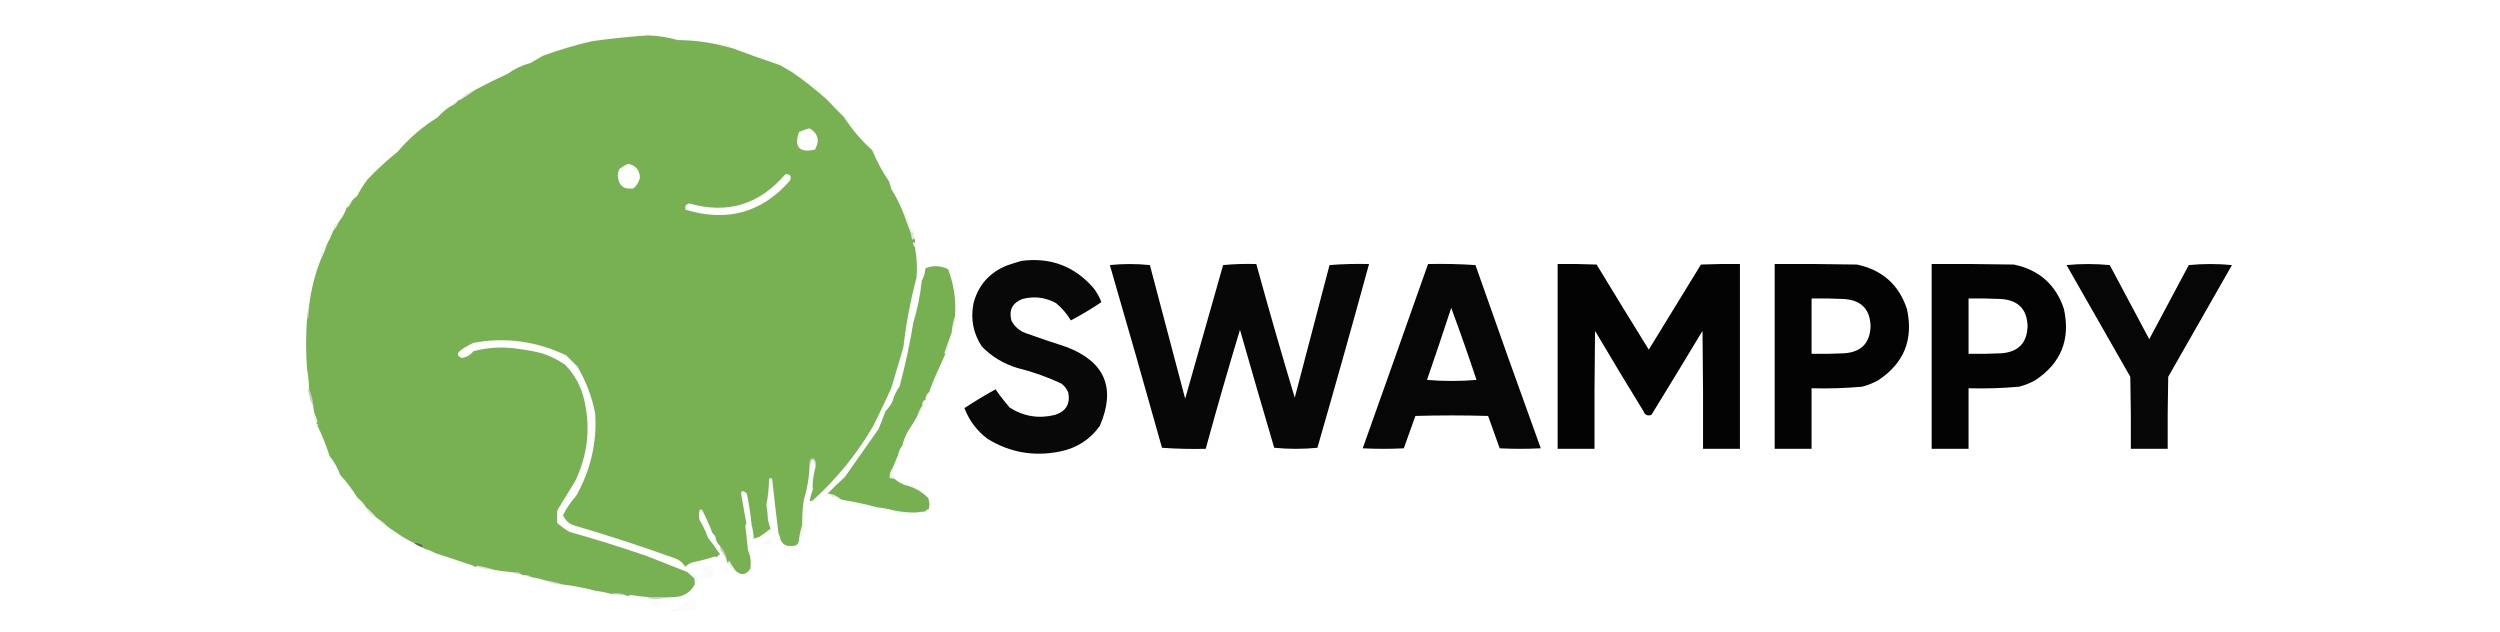 <?xml version="1.0" encoding="UTF-8" standalone="no"?>
<svg
   width="261"
   height="66"
   viewBox="0 0 261 66"
   fill="none"
   version="1.1"
   id="svg18"
   sodipodi:docname="logo-symbol-wordmark.svg"
   xml:space="preserve"
   inkscape:version="1.2.2 (b0a8486541, 2022-12-01)"
   xmlns:inkscape="http://www.inkscape.org/namespaces/inkscape"
   xmlns:sodipodi="http://sodipodi.sourceforge.net/DTD/sodipodi-0.dtd"
   xmlns="http://www.w3.org/2000/svg"
   xmlns:svg="http://www.w3.org/2000/svg"><defs
     id="defs22" /><sodipodi:namedview
     id="namedview20"
     pagecolor="#ffffff"
     bordercolor="#000000"
     borderopacity="0.25"
     inkscape:showpageshadow="2"
     inkscape:pageopacity="0.0"
     inkscape:pagecheckerboard="0"
     inkscape:deskcolor="#d1d1d1"
     showgrid="false"
     inkscape:zoom="1.7664123"
     inkscape:cx="123.41399"
     inkscape:cy="50.384612"
     inkscape:window-width="949"
     inkscape:window-height="1041"
     inkscape:window-x="963"
     inkscape:window-y="31"
     inkscape:window-maximized="1"
     inkscape:current-layer="svg18" /><symbol
     id="logo-symbol-wordmark"><path
       d="M60.754 14.403C59.814 7.419 53.727 1.916 46.512 0.849C45.294 0.669 40.682 0.013 29.997 0.013H29.918C19.23 0.013 16.937 0.669 15.72 0.849C8.705 1.886 2.299 6.832 0.745 13.898C-0.003 17.378 -0.083 21.237 0.056 24.776C0.254 29.851 0.293 34.918 0.753 39.973C1.072 43.331 1.628 46.661 2.417 49.941C3.894 55.997 9.875 61.037 15.734 63.093C22.008 65.237 28.754 65.593 35.218 64.121C35.929 63.956 36.632 63.764 37.325 63.545C38.897 63.046 40.738 62.487 42.091 61.507C42.11 61.493 42.125 61.475 42.136 61.455C42.147 61.434 42.153 61.412 42.153 61.389V56.49C42.153 56.469 42.148 56.447 42.138 56.428C42.129 56.409 42.115 56.392 42.098 56.379C42.081 56.365 42.061 56.356 42.04 56.351C42.019 56.346 41.997 56.347 41.976 56.351C37.834 57.341 33.59 57.836 29.332 57.829C22.005 57.829 20.034 54.351 19.469 52.904C19.016 51.653 18.727 50.348 18.612 49.022C18.611 49 18.615 48.977 18.624 48.957C18.633 48.937 18.647 48.919 18.664 48.904C18.682 48.89 18.702 48.88 18.724 48.876C18.745 48.871 18.768 48.871 18.79 48.877C22.862 49.859 27.037 50.355 31.227 50.354C32.234 50.354 33.239 50.354 34.246 50.328C38.46 50.209 42.901 49.994 47.047 49.184C47.15 49.164 47.253 49.146 47.342 49.119C53.881 47.864 60.104 43.923 60.736 33.943C60.76 33.55 60.819 29.828 60.819 29.42C60.822 28.035 61.265 19.591 60.754 14.403Z"
       fill="url(#paint0_linear_89_11)"
       id="path2" /><path
       d="M12.344 18.303C12.344 16.267 13.978 14.619 15.997 14.619C18.016 14.619 19.65 16.267 19.65 18.303C19.65 20.34 18.016 21.987 15.997 21.987C13.978 21.987 12.344 20.34 12.344 18.303Z"
       fill="currentColor"
       id="path4" /><path
       d="M66.148 21.468V38.384H59.499V21.974C59.499 18.511 58.058 16.76 55.164 16.76C51.975 16.76 50.367 18.848 50.367 22.96V31.95H43.769V22.96C43.769 18.835 42.174 16.76 38.971 16.76C36.09 16.76 34.637 18.511 34.637 21.974V38.384H28V21.468C28 18.018 28.875 15.268 30.624 13.231C32.437 11.195 34.804 10.157 37.736 10.157C41.132 10.157 43.717 11.48 45.415 14.114L47.074 16.915L48.733 14.114C50.431 11.48 53.004 10.157 56.412 10.157C59.344 10.157 61.711 11.195 63.525 13.231C65.274 15.268 66.148 18.005 66.148 21.468ZM89.03 29.874C90.406 28.409 91.062 26.579 91.062 24.361C91.062 22.143 90.406 20.301 89.03 18.9C87.705 17.434 86.033 16.734 84.001 16.734C81.969 16.734 80.296 17.434 78.972 18.9C77.647 20.301 76.991 22.143 76.991 24.361C76.991 26.579 77.647 28.422 78.972 29.874C80.296 31.275 81.969 31.989 84.001 31.989C86.033 31.989 87.705 31.288 89.03 29.874ZM91.062 10.832H97.609V37.891H91.062V34.7C89.081 37.346 86.342 38.656 82.779 38.656C79.216 38.656 76.477 37.307 74.046 34.544C71.653 31.781 70.444 28.37 70.444 24.374C70.444 20.379 71.666 17.019 74.046 14.256C76.489 11.493 79.383 10.092 82.779 10.092C86.174 10.092 89.081 11.389 91.062 14.036V10.845V10.832ZM119.654 23.868C121.583 25.334 122.548 27.384 122.496 29.978C122.496 32.741 121.532 34.907 119.551 36.412C117.57 37.878 115.178 38.63 112.284 38.63C107.049 38.63 103.499 36.464 101.621 32.196L107.306 28.785C108.065 31.107 109.737 32.3 112.284 32.3C114.625 32.3 115.782 31.548 115.782 29.978C115.782 28.837 114.265 27.812 111.165 27.008C109.995 26.683 109.03 26.359 108.271 26.087C107.204 25.659 106.29 25.166 105.532 24.569C103.654 23.103 102.689 21.157 102.689 18.667C102.689 16.02 103.602 13.906 105.429 12.388C107.306 10.819 109.596 10.066 112.335 10.066C116.709 10.066 119.898 11.96 121.982 15.8L116.4 19.043C115.59 17.201 114.213 16.28 112.335 16.28C110.355 16.28 109.39 17.032 109.39 18.498C109.39 19.64 110.908 20.664 114.008 21.468C116.4 22.013 118.278 22.818 119.641 23.855L119.654 23.868ZM140.477 17.538H134.741V28.798C134.741 30.147 135.255 30.964 136.22 31.34C136.927 31.613 138.355 31.665 140.49 31.561V37.891C136.079 38.436 132.876 37.995 130.998 36.542C129.12 35.141 128.207 32.534 128.207 28.811V17.538H123.795V10.832H128.207V5.37L134.754 3.256V10.832H140.49V17.538H140.477ZM161.352 29.719C162.677 28.318 163.333 26.528 163.333 24.361C163.333 22.195 162.677 20.418 161.352 19.004C160.027 17.603 158.407 16.889 156.426 16.889C154.445 16.889 152.825 17.59 151.5 19.004C150.227 20.47 149.571 22.247 149.571 24.361C149.571 26.476 150.227 28.253 151.5 29.719C152.825 31.12 154.445 31.833 156.426 31.833C158.407 31.833 160.027 31.133 161.352 29.719ZM146.883 34.531C144.297 31.768 143.024 28.422 143.024 24.361C143.024 20.301 144.297 17.006 146.883 14.243C149.468 11.48 152.67 10.079 156.426 10.079C160.182 10.079 163.384 11.48 165.97 14.243C168.555 17.006 169.88 20.418 169.88 24.361C169.88 28.305 168.555 31.768 165.97 34.531C163.384 37.294 160.233 38.643 156.426 38.643C152.619 38.643 149.468 37.294 146.883 34.531ZM191.771 29.874C193.095 28.409 193.751 26.579 193.751 24.361C193.751 22.143 193.095 20.301 191.771 18.9C190.446 17.434 188.774 16.734 186.742 16.734C184.709 16.734 183.037 17.434 181.661 18.9C180.336 20.301 179.68 22.143 179.68 24.361C179.68 26.579 180.336 28.422 181.661 29.874C183.037 31.275 184.761 31.989 186.742 31.989C188.722 31.989 190.446 31.288 191.771 29.874ZM193.751 0H200.298V37.891H193.751V34.7C191.822 37.346 189.082 38.656 185.52 38.656C181.957 38.656 179.179 37.307 176.735 34.544C174.343 31.781 173.134 28.37 173.134 24.374C173.134 20.379 174.356 17.019 176.735 14.256C179.166 11.493 182.111 10.092 185.52 10.092C188.928 10.092 191.822 11.389 193.751 14.036V0.013V0ZM223.308 29.706C224.633 28.305 225.289 26.515 225.289 24.348C225.289 22.182 224.633 20.405 223.308 18.991C221.983 17.59 220.363 16.877 218.382 16.877C216.401 16.877 214.78 17.577 213.456 18.991C212.182 20.457 211.526 22.234 211.526 24.348C211.526 26.463 212.182 28.24 213.456 29.706C214.78 31.107 216.401 31.82 218.382 31.82C220.363 31.82 221.983 31.12 223.308 29.706ZM208.838 34.518C206.253 31.755 204.98 28.409 204.98 24.348C204.98 20.288 206.253 16.993 208.838 14.23C211.424 11.467 214.626 10.066 218.382 10.066C222.137 10.066 225.34 11.467 227.925 14.23C230.511 16.993 231.835 20.405 231.835 24.348C231.835 28.292 230.511 31.755 227.925 34.518C225.34 37.281 222.189 38.63 218.382 38.63C214.575 38.63 211.424 37.281 208.838 34.518ZM260.17 21.261V37.878H253.623V22.13C253.623 20.34 253.173 18.991 252.247 17.966C251.385 17.045 250.164 16.565 248.594 16.565C244.89 16.565 243.012 18.783 243.012 23.272V37.878H236.466V10.832H243.012V13.867C244.581 11.325 247.077 10.079 250.575 10.079C253.366 10.079 255.656 11.052 257.431 13.05C259.257 15.047 260.17 17.759 260.17 21.274"
       fill="currentColor"
       id="path6" /><defs
       id="defs13"><linearGradient
         id="paint0_linear_89_11"
         x1="30.5"
         y1="0.013"
         x2="30.5"
         y2="65.013"
         gradientUnits="userSpaceOnUse"><stop
           stop-color="#6364FF"
           id="stop8" /><stop
           offset="1"
           stop-color="#563ACC"
           id="stop10" /></linearGradient></defs></symbol><g
     style="clip-rule:evenodd;fill-rule:evenodd;image-rendering:optimizeQuality;shape-rendering:geometricPrecision;text-rendering:geometricPrecision"
     id="g3832"
     transform="matrix(0.11,0,0,0.109,23.743,-16.744)"><g
       id="g3180"><path
         style="opacity:1"
         fill="#78b152"
         d="m 470.5,197.5 c 2.615,0.791 5.282,1.457 8,2 15.173,5.781 30.506,11.281 46,16.5 3.694,2.178 7.361,4.345 11,6.5 11.928,8.263 23.261,17.263 34,27 4.936,5.438 10.103,10.771 15.5,16 7.605,11.899 16.605,22.566 27,32 4.315,10.635 9.649,20.635 16,30 0.822,2.288 1.489,4.622 2,7 4.533,7.352 8.367,15.019 11.5,23 2.156,6.473 4.489,12.807 7,19 0.338,2.354 0.838,4.687 1.5,7 0.717,-0.544 1.217,-1.211 1.5,-2 0.951,1.419 1.284,3.085 1,5 -0.863,-0.963 -1.53,-0.963 -2,0 0.494,1.526 1.161,2.859 2,4 1.862,9.578 2.362,19.244 1.5,29 -5.726,21.812 -9.893,44.145 -12.5,67 -3.833,13 -7.667,26 -11.5,39 -5.478,12.109 -11.145,24.109 -17,36 -15.434,26.775 -34.601,50.608 -57.5,71.5 -0.948,0.483 -1.948,0.649 -3,0.5 0.699,-3.596 1.699,-7.096 3,-10.5 -0.34,-6.408 0.327,-12.908 2,-19.5 0.658,-1.293 0.992,-2.793 1,-4.5 0.195,-2.352 -0.472,-4.352 -2,-6 -1.496,-0.507 -2.663,-0.007 -3.5,1.5 -0.494,1.634 -0.66,3.301 -0.5,5 -0.283,10.963 -2.116,21.963 -5.5,33 -1.098,7.964 -1.598,15.964 -1.5,24 -1.363,4.132 -2.363,8.465 -3,13 0.092,5.168 -2.408,7.502 -7.5,7 -4.809,0.534 -8.143,-1.466 -10,-6 -0.36,-2.108 -1.027,-4.108 -2,-6 -2.148,-17.331 -4.148,-34.664 -6,-52 -1,-1.333 -2,-1.333 -3,0 -0.031,8.307 -0.864,16.474 -2.5,24.5 0.805,4.749 1.305,9.582 1.5,14.5 0.606,2.93 1.44,5.763 2.5,8.5 -3.49,2.911 -7.156,5.578 -11,8 -1.654,0.608 -3.321,1.108 -5,1.5 -0.124,-4.549 -0.791,-8.882 -2,-13 -0.952,-10.097 -2.452,-20.097 -4.5,-30 -0.708,-0.881 -1.542,-1.547 -2.5,-2 -1.832,-1.218 -2.832,-0.551 -3,2 1.673,9.23 3.34,18.73 5,28.5 -0.559,0.725 -0.892,1.558 -1,2.5 0.983,7.644 1.816,15.31 2.5,23 2.259,5.061 3.092,10.395 2.5,16 -0.057,1.109 -0.39,2.109 -1,3 -3.831,4.989 -8.165,5.322 -13,1 -2.311,-3.163 -4.478,-6.497 -6.5,-10 -0.464,0.594 -0.631,1.261 -0.5,2 -0.333,0 -0.667,0 -1,0 -0.715,-6.091 -3.048,-11.424 -7,-16 -2.088,-1.836 -3.421,-4.169 -4,-7 -0.25,-2.174 -1.25,-3.841 -3,-5 -2.935,-7.701 -6.268,-15.201 -10,-22.5 -0.949,-0.617 -1.782,-0.451 -2.5,0.5 -0.667,3 -0.667,6 0,9 3.231,5.341 5.898,11.008 8,17 4.091,5.195 7.924,10.528 11.5,16 -1.26,0.882 -2.426,1.882 -3.5,3 -0.333,-0.333 -0.667,-0.667 -1,-1 -6.693,2.229 -13.526,4.062 -20.5,5.5 -3.184,0.754 -5.851,2.254 -8,4.5 -1.836,-3.137 -4.503,-5.637 -8,-7.5 -31.955,-11.652 -64.288,-22.318 -97,-32 -5.292,-1.628 -8.958,-4.962 -11,-10 3.384,-6.713 7.55,-12.88 12.5,-18.5 13.809,-24.737 19.809,-51.07 18,-79 -3.085,-16.035 -8.752,-31.035 -17,-45 -3.5,-3.5 -7,-7 -10.5,-10.5 -28.432,-13.691 -57.765,-17.691 -88,-12 -4.28,1.967 -8.28,4.3 -12,7 -4.03,3.123 -3.697,5.623 1,7.5 4.552,-0.783 8.219,-2.95 11,-6.5 14.49,-3.907 29.156,-4.574 44,-2 7.095,0.857 14.095,2.191 21,4 7.891,2.612 15.224,6.279 22,11 9.56,9.974 15.726,21.807 18.5,35.5 5.675,26.329 2.675,51.663 -9,76 -5.667,9.333 -11.333,18.667 -17,28 -0.145,3.839 -0.145,7.839 0,12 3.573,3.248 7.407,6.081 11.5,8.5 24.534,6.938 48.867,14.605 73,23 13.044,5.105 26.044,10.272 39,15.5 1.998,2.1 4.165,4.1 6.5,6 0.495,1.973 0.662,3.973 0.5,6 -4.241,7.875 -10.907,11.875 -20,12 -8,0 -16,0 -24,0 -5.529,-0.379 -11.029,-1.045 -16.5,-2 -1.07,0.028 -1.903,0.361 -2.5,1 -1.109,-0.057 -2.109,-0.39 -3,-1 -4.254,-1.909 -8.588,-2.242 -13,-1 -4.907,-1.319 -9.907,-2.319 -15,-3 -10.06,-2.745 -20.393,-4.745 -31,-6 -5.447,-1.777 -11.114,-3.11 -17,-4 -4.237,-1.381 -8.57,-2.381 -13,-3 -1.602,-1.574 -3.602,-2.241 -6,-2 -1.599,0.268 -2.932,-0.066 -4,-1 -0.418,-0.722 -1.084,-1.222 -2,-1.5 -2.646,-0.497 -5.313,-0.664 -8,-0.5 -5.047,-0.422 -10.047,-1.089 -15,-2 -5.113,-1.695 -10.447,-3.029 -16,-4 -0.916,0.043 -1.583,0.376 -2,1 -0.992,0.172 -1.658,-0.162 -2,-1 -11.334,-3.886 -23.334,-7.886 -36,-12 -2.814,-1.57 -5.814,-2.903 -9,-4 -0.992,0.172 -1.658,-0.162 -2,-1 -0.528,-1.221 -1.195,-2.387 -2,-3.5 -2.704,-1.356 -5.371,-1.856 -8,-1.5 -6.342,-3.168 -12.342,-6.835 -18,-11 -2.391,-1.482 -4.724,-3.149 -7,-5 -2.96,-3.145 -6.293,-5.812 -10,-8 -3.048,-3.715 -6.381,-7.048 -10,-10 -1.93,-3.6 -4.597,-6.6 -8,-9 -4.749,-7.802 -10.249,-15.135 -16.5,-22 -2.305,-6.613 -5.638,-12.613 -10,-18 -3.151,-9.957 -6.985,-19.624 -11.5,-29 1.257,-1.123 0.924,-1.789 -1,-2 0,-0.333 0,-0.667 0,-1 0.543,-0.06 0.876,-0.393 1,-1 -0.709,-2.884 -1.709,-5.551 -3,-8 -0.493,-2.306 -0.826,-4.639 -1,-7 -0.461,-5.664 -1.794,-10.997 -4,-16 -0.138,-6.863 -0.804,-13.53 -2,-20 -1.096,-15.661 -1.096,-31.328 0,-47 0.768,-0.763 1.268,-1.763 1.5,-3 0.498,-3.317 0.665,-6.65 0.5,-10 1.795,-15.179 5.461,-29.846 11,-44 2.374,-4.777 4.374,-9.777 6,-15 2.28,-4.224 4.279,-8.558 6,-13 2.164,-2.322 3.831,-4.989 5,-8 3.621,-4.587 6.287,-9.587 8,-15 0.31,1.238 0.81,1.238 1.5,0 1.421,-1.905 2.588,-3.905 3.5,-6 1.333,-1.433 2.833,-2.767 4.5,-4 2.833,-5.67 6.166,-11.003 10,-16 8.794,-9.455 18.294,-18.289 28.5,-26.5 10.991,-13.047 23.658,-24.047 38,-33 3.576,-4.082 7.576,-7.582 12,-10.5 2.87,-0.933 5.204,-2.6 7,-5 0.342,-0.838 1.008,-1.172 2,-1 5.18,-3.088 10.18,-6.422 15,-10 10.137,-5.442 20.47,-10.609 31,-15.5 6.294,-4.662 13.294,-7.995 21,-10 4,-2.333 8,-4.667 12,-7 15.363,-5.676 31.029,-10.343 47,-14 17.422,-2.451 34.922,-4.284 52.5,-5.5 9.687,0.335 19.187,1.835 28.5,4.5 14.587,0.124 28.92,1.958 43,5.5 z m 82,79 c 8.299,5.085 9.966,11.918 5,20.5 -14.891,3.108 -19.891,-2.559 -15,-17 3.35,-1.486 6.684,-2.653 10,-3.5 z m -172,34 c 7.147,1.648 10.814,6.148 11,13.5 -0.986,3.955 -2.986,7.289 -6,10 -9.291,1.45 -14.291,-2.55 -15,-12 -0.006,-2.3 0.494,-4.466 1.5,-6.5 2.682,-2.085 5.516,-3.752 8.5,-5 z m 149,10 c 4.568,-0.417 6.068,1.583 4.5,6 -26.624,30.748 -59.624,40.081 -99,28 -1.165,-3.314 0.002,-5.314 3.5,-6 36.065,10.386 66.398,1.053 91,-28 z"
         id="path3178" /></g><g
       id="g3184"><path
         style="opacity:0.075"
         fill="#6b3b1f"
         d="m 478.5,199.5 c -2.718,-0.543 -5.385,-1.209 -8,-2 0.761,-0.891 1.761,-1.558 3,-2 1.919,1.112 3.586,2.446 5,4 z"
         id="path3182" /></g><g
       id="g3188"><path
         style="opacity:0.039"
         fill="#4f3942"
         d="m 535.5,222.5 c 5.27,2.303 10.27,5.136 15,8.5 4.711,4.38 9.711,8.38 15,12 1.732,1.972 3.065,4.139 4,6.5 -10.739,-9.737 -22.072,-18.737 -34,-27 z"
         id="path3186" /></g><g
       id="g3192"><path
         style="opacity:0.125"
         fill="#503f48"
         d="m 235.5,239.5 c -4.82,3.578 -9.82,6.912 -15,10 3.786,-5.066 8.786,-8.4 15,-10 z"
         id="path3190" /></g><g
       id="g3196"><path
         style="opacity:0.102"
         fill="#3f2e4a"
         d="m 218.5,250.5 c -1.796,2.4 -4.13,4.067 -7,5 1.796,-2.4 4.13,-4.067 7,-5 z"
         id="path3194" /></g><g
       id="g3200"><path
         style="opacity:0.004"
         fill="#006552"
         d="m 140.5,289.5 c 1.333,0.667 1.333,0.667 0,0 z"
         id="path3198" /></g><g
       id="g3204"><path
         style="opacity:0.004"
         fill="#006500"
         d="m 124.5,305.5 c 1.333,0.667 1.333,0.667 0,0 z"
         id="path3202" /></g><g
       id="g3208"><path
         style="opacity:0.059"
         fill="#333048"
         d="m 118.5,345.5 c -0.912,2.095 -2.079,4.095 -3.5,6 -0.69,1.238 -1.19,1.238 -1.5,0 -0.132,-3.532 1.534,-5.532 5,-6 z"
         id="path3206" /></g><g
       id="g3212"><path
         style="opacity:0.09"
         fill="#3f3c36"
         d="m 105.5,366.5 c -1.169,3.011 -2.836,5.678 -5,8 -0.353,-3.959 1.313,-6.626 5,-8 z"
         id="path3210" /></g><g
       id="g3216"><path
         style="opacity:0.02"
         fill="#218902"
         d="m 646.5,365.5 c 3.197,3.233 4.864,7.233 5,12 -0.838,-0.342 -1.172,-1.008 -1,-2 -1.891,-3.114 -3.224,-6.448 -4,-10 z"
         id="path3214" /></g><g
       id="g3220"><path
         style="opacity:0.082"
         fill="#493336"
         d="m 641.5,357.5 c 2.493,2.158 4.16,4.824 5,8 0.776,3.552 2.109,6.886 4,10 -0.667,0.333 -1.333,0.667 -2,1 -2.511,-6.193 -4.844,-12.527 -7,-19 z"
         id="path3218" /></g><g
       id="g3224"><path
         style="opacity:0.122"
         fill="#281953"
         d="m 650.5,375.5 c -0.172,0.992 0.162,1.658 1,2 0,1.333 0,2.667 0,4 -0.283,0.789 -0.783,1.456 -1.5,2 -0.662,-2.313 -1.162,-4.646 -1.5,-7 0.667,-0.333 1.333,-0.667 2,-1 z"
         id="path3222" /></g><g
       id="g3228"><path
         style="opacity:0.055"
         fill="#331153"
         d="m 652.5,386.5 c 0,1.333 0,2.667 0,4 -0.839,-1.141 -1.506,-2.474 -2,-4 0.47,-0.963 1.137,-0.963 2,0 z"
         id="path3226" /></g><g
       id="g3232"><path
         style="opacity:0.024"
         fill="#206901"
         d="m 91.5,390.5 c 0.009,1.808 -0.491,3.475 -1.5,5 -0.69,-1.238 -1.19,-1.238 -1.5,0 -0.587,-2.185 0.413,-3.852 3,-5 z"
         id="path3230" /></g><g
       id="g3236"><path
         style="opacity:0.071"
         fill="#511f46"
         d="m 94.5,387.5 c -1.626,5.223 -3.626,10.223 -6,15 0,-2.333 0,-4.667 0,-7 0.31,-1.238 0.81,-1.238 1.5,0 1.009,-1.525 1.509,-3.192 1.5,-5 0.667,-1.333 1.667,-2.333 3,-3 z"
         id="path3234" /></g><g
       id="g3240"><path
         style="opacity:0.965"
         fill="#000000"
         d="m 753.5,403.5 c 27.624,-3.63 50.457,5.037 68.5,26 3.141,4.113 5.641,8.613 7.5,13.5 -9.306,6.324 -18.972,12.158 -29,17.5 -3.699,-6.209 -8.365,-11.709 -14,-16.5 -10.102,-5.616 -20.768,-6.949 -32,-4 -9.434,3.699 -12.934,10.532 -10.5,20.5 3.085,6.136 7.919,10.302 14.5,12.5 12.592,4.531 25.259,8.864 38,13 36.401,14.178 46.901,39.345 31.5,75.5 -9.197,13.028 -21.697,21.195 -37.5,24.5 -24.728,5.157 -47.728,1.157 -69,-12 -10.158,-7.667 -17.491,-17.501 -22,-29.5 9.564,-6.369 19.397,-12.369 29.5,-18 4.109,6.009 8.609,11.842 13.5,17.5 13.209,8.514 27.543,10.848 43,7 10.455,-3.465 14.622,-10.632 12.5,-21.5 -1.4,-3.402 -3.567,-6.236 -6.5,-8.5 -13.49,-6.386 -27.49,-11.386 -42,-15 -12.974,-3.993 -24.141,-10.826 -33.5,-20.5 -8.111,-12.473 -10.778,-26.14 -8,-41 4.379,-17.383 14.879,-29.55 31.5,-36.5 4.754,-1.642 9.421,-3.142 14,-4.5 z"
         id="path3238" /></g><g
       id="g3244"><path
         style="opacity:0.97"
         fill="#000000"
         d="m 837.5,407.5 c 12.506,-1.325 25.173,-1.325 38,0 11.165,42.661 22.332,85.328 33.5,128 12,-42.667 24,-85.333 36,-128 10.418,-0.987 20.918,-1.32 31.5,-1 11.657,42.805 23.82,85.472 36.5,128 11,-42.333 22,-84.667 33,-127 12.42,-0.989 24.92,-1.322 37.5,-1 -15.92,58.763 -32.25,117.43 -49,176 -13.67,1.333 -27.33,1.333 -41,0 -10.988,-37.616 -21.821,-75.283 -32.5,-113 -11.343,37.862 -22.176,75.862 -32.5,114 -13.912,0.323 -27.746,-0.01 -41.5,-1 -16.239,-58.533 -32.739,-116.866 -49.5,-175 z"
         id="path3242" /></g><g
       id="g3248"><path
         style="opacity:0.976"
         fill="#000000"
         d="m 1139.5,406.5 c 15.01,-0.333 30.01,10e-4 45,1 20.38,58.63 41.04,117.13 62,175.5 -13,0.667 -26,0.667 -39,0 -3.67,-10.333 -7.33,-20.667 -11,-31 -23,-0.667 -46,-0.667 -69,0 -3.67,10.333 -7.33,20.667 -11,31 -13,0.667 -26,0.667 -39,0 20.77,-58.803 41.43,-117.636 62,-176.5 z m 22,42 c 8.36,22.752 16.36,45.752 24,69 -15.67,1.333 -31.33,1.333 -47,0 7.88,-22.961 15.54,-45.961 23,-69 z"
         id="path3246" /></g><g
       id="g3252"><path
         style="opacity:0.988"
         fill="#000000"
         d="m 1262.5,406.5 c 12.34,-0.167 24.67,0 37,0.5 16.37,27.25 32.87,54.417 49.5,81.5 16.5,-27.167 33,-54.333 49.5,-81.5 12.33,-0.5 24.66,-0.667 37,-0.5 0,59 0,118 0,177 -11.67,0 -23.33,0 -35,0 0.17,-37.668 0,-75.335 -0.5,-113 -16.04,26.916 -32.21,53.75 -48.5,80.5 -3.67,1.271 -6.17,0.104 -7.5,-3.5 -15.59,-25.501 -30.92,-51.168 -46,-77 -0.5,37.665 -0.67,75.332 -0.5,113 -11.67,0 -23.33,0 -35,0 0,-59 0,-118 0,-177 z"
         id="path3250" /></g><g
       id="g3256"><path
         style="opacity:0.988"
         fill="#000000"
         d="m 1468.5,406.5 c 26,-0.167 52,0 78,0.5 23.99,5.073 39.82,19.24 47.5,42.5 6.41,29.308 -2.75,52.141 -27.5,68.5 -4.77,2.59 -9.77,4.59 -15,6 -15.95,1.422 -31.95,1.922 -48,1.5 0,19.333 0,38.667 0,58 -11.67,0 -23.33,0 -35,0 0,-59 0,-118 0,-177 z m 35,33 c 10.34,-0.166 20.67,0 31,0.5 16.19,1.185 24.52,9.851 25,26 -0.48,16.149 -8.81,24.815 -25,26 -10.33,0.5 -20.66,0.666 -31,0.5 0,-17.667 0,-35.333 0,-53 z"
         id="path3254" /></g><g
       id="g3260"><path
         style="opacity:0.988"
         fill="#000000"
         d="m 1617.5,406.5 c 26,-0.167 52,0 78,0.5 23.99,5.073 39.82,19.24 47.5,42.5 6.41,29.308 -2.75,52.141 -27.5,68.5 -4.77,2.59 -9.77,4.59 -15,6 -15.95,1.422 -31.95,1.922 -48,1.5 0,19.333 0,38.667 0,58 -11.67,0 -23.33,0 -35,0 0,-59 0,-118 0,-177 z m 35,33 c 10.34,-0.166 20.67,0 31,0.5 16.19,1.185 24.52,9.851 25,26 -0.48,16.149 -8.81,24.815 -25,26 -10.33,0.5 -20.66,0.666 -31,0.5 0,-17.667 0,-35.333 0,-53 z"
         id="path3258" /></g><g
       id="g3264"><path
         style="opacity:0.975"
         fill="#000000"
         d="m 1745.5,407.5 c 13.51,-1.326 27.17,-1.326 41,0 12.5,23.667 25,47.333 37.5,71 12.5,-23.667 25,-47.333 37.5,-71 13.67,-1.333 27.33,-1.333 41,0 -20.17,35.667 -40.33,71.333 -60.5,107 -0.5,22.998 -0.67,45.998 -0.5,69 -11.67,0 -23.33,0 -35,0 0.17,-23.002 0,-46.002 -0.5,-69 -20.19,-35.729 -40.36,-71.396 -60.5,-107 z"
         id="path3262" /></g><g
       id="g3268"><path
         style="opacity:0.02"
         fill="#0a0017"
         d="m 652.5,438.5 c 1.073,0.751 1.24,1.751 0.5,3 -0.483,-0.948 -0.649,-1.948 -0.5,-3 z"
         id="path3266" /></g><g
       id="g3272"><path
         style="opacity:0.008"
         fill="#114545"
         d="m 651.5,442.5 c 1.282,1.208 1.282,2.542 0,4 -0.406,-1.057 -0.406,-2.391 0,-4 z"
         id="path3270" /></g><g
       id="g3276"><path
         style="opacity:0.386"
         fill="#545955"
         d="m 77.5,446.5 c 0.165,3.35 -0.002,6.683 -0.5,10 -0.232,1.237 -0.732,2.237 -1.5,3 0.27,-4.528 0.937,-8.861 2,-13 z"
         id="path3274" /></g><g
       id="g3280"><path
         style="opacity:0.098"
         fill="#653731"
         d="m 690.5,456.5 c 0.59,5.14 -0.41,9.807 -3,14 0.51,-4.891 1.51,-9.558 3,-14 z"
         id="path3278" /></g><g
       id="g3284"><path
         style="opacity:0.106"
         fill="#483e49"
         d="m 686.5,474.5 c -0.485,6.438 -2.151,12.438 -5,18 -0.543,-0.06 -0.876,-0.393 -1,-1 1.865,-5.842 3.865,-11.509 6,-17 z"
         id="path3282" /></g><g
       id="g3288"><path
         style="opacity:0.059"
         fill="#3b2848"
         d="m 677.5,501.5 c -1.527,6.064 -3.36,12.064 -5.5,18 -1.306,3.121 -3.14,5.787 -5.5,8 3.287,-8.872 6.954,-17.539 11,-26 z"
         id="path3286" /></g><g
       id="g3292"><path
         style="opacity:0.031"
         fill="#2d224e"
         d="m 75.5,506.5 c 1.196,6.47 1.862,13.137 2,20 -0.333,0 -0.667,0 -1,0 -0.776,-6.637 -1.109,-13.304 -1,-20 z"
         id="path3290" /></g><g
       id="g3296"><path
         style="opacity:0.067"
         fill="#2d2538"
         d="m 665.5,529.5 c -0.435,2.657 -1.435,4.991 -3,7 0.052,-2.846 1.052,-5.18 3,-7 z"
         id="path3294" /></g><g
       id="g3300"><path
         style="opacity:0.008"
         fill="#4c2935"
         d="m 662.5,536.5 c -0.25,2.174 -1.25,3.841 -3,5 -0.227,-2.433 0.773,-4.099 3,-5 z"
         id="path3298" /></g><g
       id="g3304"><path
         style="opacity:0.341"
         fill="#4b6649"
         d="m 76.5,526.5 c 0.333,0 0.667,0 1,0 2.206,5.003 3.539,10.336 4,16 -2.576,-4.948 -4.243,-10.281 -5,-16 z"
         id="path3302" /></g><g
       id="g3308"><path
         style="opacity:0.141"
         fill="#411b52"
         d="m 658.5,543.5 c -0.192,3.602 -1.526,6.602 -4,9 0.952,-3.197 2.285,-6.197 4,-9 z"
         id="path3306" /></g><g
       id="g3312"><path
         style="opacity:0.073"
         fill="#3c2653"
         d="m 82.5,549.5 c 1.291,2.449 2.291,5.116 3,8 -0.124,0.607 -0.457,0.94 -1,1 -0.617,-0.111 -1.117,-0.444 -1.5,-1 -0.497,-2.646 -0.664,-5.313 -0.5,-8 z"
         id="path3310" /></g><g
       id="g3316"><path
         style="opacity:0.184"
         fill="#472743"
         d="m 84.5,559.5 c 1.924,0.211 2.257,0.877 1,2 -0.838,-0.342 -1.172,-1.008 -1,-2 z"
         id="path3314" /></g><g
       id="g3320"><path
         style="opacity:0.999"
         fill="#76b050"
         d="m 690.5,456.5 c -1.49,4.442 -2.49,9.109 -3,14 0.067,1.459 -0.266,2.792 -1,4 -2.135,5.491 -4.135,11.158 -6,17 0.124,0.607 0.457,0.94 1,1 -1.487,2.973 -2.82,5.973 -4,9 -4.046,8.461 -7.713,17.128 -11,26 0.172,0.992 -0.162,1.658 -1,2 -1.948,1.82 -2.948,4.154 -3,7 -2.227,0.901 -3.227,2.567 -3,5 0.172,0.992 -0.162,1.658 -1,2 -1.715,2.803 -3.048,5.803 -4,9 -2.571,4.805 -5.404,9.472 -8.5,14 -2.526,4.414 -4.359,9.08 -5.5,14 -2.107,2.557 -3.441,5.557 -4,9 -1.721,4.029 -3.388,8.029 -5,12 -2.212,2.821 -3.212,6.155 -3,10 1.716,0.129 3.383,0.462 5,1 2.638,2.324 5.638,4.157 9,5.5 8.764,1.964 16.264,6.13 22.5,12.5 1.511,3.68 1.677,7.346 0.5,11 -1.527,-0.073 -2.527,0.594 -3,2 -3.018,0.204 -6.018,0.537 -9,1 -7.083,0.053 -14.083,-0.614 -21,-2 -5.242,-1.429 -10.575,-2.429 -16,-3 -10.42,-2.935 -21.087,-5.268 -32,-7 -1.653,-0.16 -2.986,-0.826 -4,-2 -2.588,-2.125 -5.588,-3.458 -9,-4 -0.667,0 -1.333,0 -2,0 5.329,-5.433 10.829,-10.766 16.5,-16 10.655,-15.299 21.322,-30.633 32,-46 2.319,-5.609 4.486,-11.276 6.5,-17 2.614,-2.666 4.78,-5.666 6.5,-9 1.541,-5.412 3.874,-10.412 7,-15 5.357,-20.118 9.69,-40.451 13,-61 3.943,-13.05 6.61,-26.383 8,-40 2.056,-3.768 3.222,-7.768 3.5,-12 7.31,-2.886 14.477,-2.553 21.5,1 5.517,14.465 7.684,29.465 6.5,45 z"
         id="path3318" /></g><g
       id="g3324"><path
         style="opacity:0.012"
         fill="#4d4f50"
         d="m 640.5,580.5 c -0.424,3.418 -1.758,6.418 -4,9 0.559,-3.443 1.893,-6.443 4,-9 z"
         id="path3322" /></g><g
       id="g3328"><path
         style="opacity:0.204"
         fill="#453145"
         d="m 557.5,603.5 c 0.277,-2.948 -0.056,-5.781 -1,-8.5 -0.832,-0.688 -1.498,-0.521 -2,0.5 -0.494,1.526 -1.161,2.859 -2,4 -0.16,-1.699 0.006,-3.366 0.5,-5 0.837,-1.507 2.004,-2.007 3.5,-1.5 1.528,1.648 2.195,3.648 2,6 -0.008,1.707 -0.342,3.207 -1,4.5 z"
         id="path3326" /></g><g
       id="g3332"><path
         style="opacity:0.063"
         fill="#029e0d"
         d="m 631.5,605.5 c 0.129,1.716 0.462,3.383 1,5 -3.643,-0.961 -3.976,-2.628 -1,-5 z"
         id="path3330" /></g><g
       id="g3336"><path
         style="opacity:0.086"
         fill="#2a3252"
         d="m 631.5,601.5 c 0,1.333 0,2.667 0,4 -2.976,2.372 -2.643,4.039 1,5 0.838,0.342 1.172,1.008 1,2 -1.617,-0.538 -3.284,-0.871 -5,-1 -0.212,-3.845 0.788,-7.179 3,-10 z"
         id="path3334" /></g><g
       id="g3340"><path
         style="opacity:0.071"
         fill="#4a3954"
         d="m 490.5,624.5 c -1,0.667 -2,1.333 -3,2 0.168,-2.551 1.168,-3.218 3,-2 z"
         id="path3338" /></g><g
       id="g3344"><path
         style="opacity:0.02"
         fill="#1a7a1f"
         d="m 569.5,626.5 c 0.342,0.838 1.008,1.172 2,1 1,0.333 1.667,1 2,2 -2.371,-0.842 -4.704,-1.176 -7,-1 0.505,-1.419 1.505,-2.085 3,-2 z"
         id="path3342" /></g><g
       id="g3348"><path
         style="opacity:0.125"
         fill="#414147"
         d="m 571.5,627.5 c 0,-0.333 0,-0.667 0,-1 3.412,0.542 6.412,1.875 9,4 -2.306,-0.493 -4.639,-0.826 -7,-1 -0.333,-1 -1,-1.667 -2,-2 z"
         id="path3346" /></g><g
       id="g3352"><path
         style="opacity:0.055"
         fill="#433a40"
         d="m 123.5,630.5 c 3.403,2.4 6.07,5.4 8,9 -3.675,-2.156 -6.342,-5.156 -8,-9 z"
         id="path3350" /></g><g
       id="g3356"><path
         style="opacity:0.057"
         fill="#44244e"
         d="m 584.5,632.5 c 10.913,1.732 21.58,4.065 32,7 -11.045,-1.074 -21.711,-3.407 -32,-7 z"
         id="path3354" /></g><g
       id="g3360"><path
         style="opacity:0.004"
         fill="#0d6b49"
         d="m 550.5,635.5 c 2.501,0.011 2.668,0.678 0.5,2 -0.464,-0.594 -0.631,-1.261 -0.5,-2 z"
         id="path3358" /></g><g
       id="g3364"><path
         style="opacity:0.004"
         fill="#009a00"
         d="m 556.5,637.5 c 1.025,0.397 1.192,1.063 0.5,2 -0.464,-0.594 -0.631,-1.261 -0.5,-2 z"
         id="path3362" /></g><g
       id="g3368"><path
         style="opacity:0.004"
         fill="#780000"
         d="m 559.5,641.5 c 1.333,0.667 1.333,0.667 0,0 z"
         id="path3366" /></g><g
       id="g3372"><path
         style="opacity:0.012"
         fill="#411324"
         d="m 665.5,641.5 c -0.321,1.548 -1.321,2.215 -3,2 0.473,-1.406 1.473,-2.073 3,-2 z"
         id="path3370" /></g><g
       id="g3376"><path
         style="opacity:0.054"
         fill="#37264b"
         d="m 632.5,642.5 c 6.917,1.386 13.917,2.053 21,2 -7.223,2.496 -14.223,1.83 -21,-2 z"
         id="path3374" /></g><g
       id="g3380"><path
         style="opacity:0.118"
         fill="#412e49"
         d="m 131.5,639.5 c 3.619,2.952 6.952,6.285 10,10 -4.978,-1.644 -8.311,-4.978 -10,-10 z"
         id="path3378" /></g><g
       id="g3384"><path
         style="opacity:0.004"
         fill="#006552"
         d="m 548.5,650.5 c 1.333,0.667 1.333,0.667 0,0 z"
         id="path3382" /></g><g
       id="g3388"><path
         style="opacity:0.118"
         fill="#624935"
         d="m 141.5,649.5 c 3.707,2.188 7.04,4.855 10,8 0,0.333 0,0.667 0,1 -3.936,-2.266 -7.269,-5.266 -10,-9 z"
         id="path3386" /></g><g
       id="g3392"><path
         style="opacity:0.035"
         fill="#322448"
         d="m 151.5,657.5 c 2.276,1.851 4.609,3.518 7,5 -3.722,0.82 -6.055,-0.513 -7,-4 0,-0.333 0,-0.667 0,-1 z"
         id="path3390" /></g><g
       id="g3396"><path
         style="opacity:0.09"
         fill="#684b3d"
         d="m 545.5,656.5 c 1.674,4.973 0.674,9.306 -3,13 0.637,-4.535 1.637,-8.868 3,-13 z"
         id="path3394" /></g><g
       id="g3400"><path
         style="opacity:0.043"
         fill="#4d3351"
         d="m 497.5,656.5 c 1.209,4.118 1.876,8.451 2,13 -0.617,0.111 -1.117,0.444 -1.5,1 -0.499,-4.655 -0.666,-9.321 -0.5,-14 z"
         id="path3398" /></g><g
       id="g3404"><path
         style="opacity:0.047"
         fill="#633648"
         d="m 460.5,664.5 c 1.75,1.159 2.75,2.826 3,5 -1.75,-1.159 -2.75,-2.826 -3,-5 z"
         id="path3402" /></g><g
       id="g3408"><path
         style="opacity:0.024"
         fill="#38254d"
         d="m 516.5,671.5 c -1.667,0 -3.333,0 -5,0 0.901,-2.227 2.567,-3.227 5,-3 0,1 0,2 0,3 z"
         id="path3406" /></g><g
       id="g3412"><path
         style="opacity:0.013"
         fill="#006500"
         d="m 556.5,674.5 c -0.149,-1.052 0.017,-2.052 0.5,-3 0.74,1.249 0.573,2.249 -0.5,3 z"
         id="path3410" /></g><g
       id="g3416"><path
         style="opacity:0.039"
         fill="#059a0d"
         d="m 511.5,672.5 c 0,-0.333 0,-0.667 0,-1 1.667,0 3.333,0 5,0 0.749,1.031 1.415,2.198 2,3.5 -2.212,0.789 -4.212,0.622 -6,-0.5 0,-0.333 0,-0.667 0,-1 0,-0.667 -0.333,-1 -1,-1 z"
         id="path3414" /></g><g
       id="g3420"><path
         style="opacity:0.024"
         fill="#4e4528"
         d="m 511.5,671.5 c 0,0.333 0,0.667 0,1 0.667,0 1,0.333 1,1 0,0.333 0,0.667 0,1 -1.842,1.534 -3.175,1.2 -4,-1 0.505,-1.419 1.505,-2.085 3,-2 z"
         id="path3418" /></g><g
       id="g3424"><path
         style="opacity:1"
         fill="#646d4e"
         d="m 176.5,673.5 c 2.629,-0.356 5.296,0.144 8,1.5 0.805,1.113 1.472,2.279 2,3.5 -3.683,-1.175 -7.016,-2.841 -10,-5 z"
         id="path3422" /></g><g
       id="g3428"><path
         style="opacity:0.004"
         fill="#006500"
         d="m 556.5,674.5 c -0.667,0.667 -0.667,0.667 0,0 z"
         id="path3426" /></g><g
       id="g3432"><path
         style="opacity:0.008"
         fill="#004353"
         d="m 503.5,675.5 c 1.333,0.667 1.333,0.667 0,0 z"
         id="path3430" /></g><g
       id="g3436"><path
         style="opacity:0.02"
         fill="#008500"
         d="m 507.5,682.5 c -1.264,-2.272 -1.098,-4.605 0.5,-7 0.556,2.385 0.39,4.718 -0.5,7 z"
         id="path3434" /></g><g
       id="g3440"><path
         style="opacity:0.004"
         fill="#230000"
         d="m 498.5,681.5 c -1.025,-0.397 -1.192,-1.063 -0.5,-2 0.464,0.594 0.631,1.261 0.5,2 z"
         id="path3438" /></g><g
       id="g3444"><path
         style="opacity:0.004"
         fill="#40b240"
         d="m 498.5,681.5 c 0.667,0 1,0.333 1,1 -0.333,-0.333 -0.667,-0.667 -1,-1 z"
         id="path3442" /></g><g
       id="g3448"><path
         style="opacity:0.031"
         fill="#643527"
         d="m 188.5,679.5 c 3.186,1.097 6.186,2.43 9,4 0,0.333 0,0.667 0,1 -4.003,0.01 -7.003,-1.657 -9,-5 z"
         id="path3446" /></g><g
       id="g3452"><path
         style="opacity:0.008"
         fill="#6b232f"
         d="m 507.5,682.5 c 1.424,2.015 2.09,4.348 2,7 -1,0 -2,0 -3,0 0.493,-2.306 0.826,-4.639 1,-7 z"
         id="path3450" /></g><g
       id="g3456"><path
         style="opacity:0.278"
         fill="#4c3d47"
         d="m 467.5,676.5 c 3.952,4.576 6.285,9.909 7,16 0,0.333 0,0.667 0,1 -1.102,-4.769 -3.269,-9.102 -6.5,-13 -0.49,-1.293 -0.657,-2.627 -0.5,-4 z"
         id="path3454" /></g><g
       id="g3460"><path
         style="opacity:0.008"
         fill="#0b7c50"
         d="m 499.5,682.5 c 1.113,1.446 1.28,3.113 0.5,5 -0.494,-1.634 -0.66,-3.301 -0.5,-5 z"
         id="path3458" /></g><g
       id="g3464"><path
         style="opacity:0.02"
         fill="#3f2049"
         d="m 197.5,684.5 c 0,-0.333 0,-0.667 0,-1 12.666,4.114 24.666,8.114 36,12 -7.957,-0.435 -15.623,-1.935 -23,-4.5 -3.811,-3.215 -8.145,-5.381 -13,-6.5 z"
         id="path3462" /></g><g
       id="g3468"><path
         style="opacity:0.031"
         fill="#004b00"
         d="m 469.5,691.5 c -1.025,-0.397 -1.192,-1.063 -0.5,-2 0.464,0.594 0.631,1.261 0.5,2 z"
         id="path3466" /></g><g
       id="g3472"><path
         style="opacity:0.014"
         fill="#40b200"
         d="m 469.5,691.5 c 1.333,0.667 1.333,1.333 0,2 0,-0.667 0,-1.333 0,-2 z"
         id="path3470" /></g><g
       id="g3476"><path
         style="opacity:0.004"
         fill="#001200"
         d="m 469.5,693.5 c -0.667,0.667 -0.667,0.667 0,0 z"
         id="path3474" /></g><g
       id="g3480"><path
         style="opacity:0.004"
         fill="#5b284c"
         d="m 443.5,695.5 c 1.101,-1.098 2.434,-1.265 4,-0.5 -1.378,1.334 -2.711,1.501 -4,0.5 z"
         id="path3478" /></g><g
       id="g3484"><path
         style="opacity:0.008"
         fill="#26b200"
         d="m 440.5,695.5 c 1.333,0.667 1.333,0.667 0,0 z"
         id="path3482" /></g><g
       id="g3488"><path
         style="opacity:0.173"
         fill="#60304a"
         d="m 235.5,696.5 c 0.417,-0.624 1.084,-0.957 2,-1 5.553,0.971 10.887,2.305 16,4 -6.078,-0.569 -12.078,-1.569 -18,-3 z"
         id="path3486" /></g><g
       id="g3492"><path
         style="opacity:0.004"
         fill="#3d6552"
         d="m 434.5,696.5 c -0.667,0.667 -0.667,0.667 0,0 z"
         id="path3490" /></g><g
       id="g3496"><path
         style="opacity:0.032"
         fill="#0c6a00"
         d="m 457.5,696.5 c -1.159,1.75 -2.826,2.75 -5,3 -1.175,0.219 -2.175,-0.114 -3,-1 2.512,-1.295 5.179,-1.961 8,-2 z"
         id="path3494" /></g><g
       id="g3500"><path
         style="opacity:0.075"
         fill="#493d2b"
         d="m 482.5,700.5 c -3.312,-1.657 -5.979,-3.99 -8,-7 0.667,0 1,-0.333 1,-1 -0.131,-0.739 0.036,-1.406 0.5,-2 2.022,3.503 4.189,6.837 6.5,10 z"
         id="path3498" /></g><g
       id="g3504"><path
         style="opacity:0.004"
         fill="#00a200"
         d="m 447.5,698.5 c 1.333,0.667 1.333,0.667 0,0 z"
         id="path3502" /></g><g
       id="g3508"><path
         style="opacity:0.031"
         fill="#382544"
         d="m 496.5,696.5 c 2.548,1.513 2.215,2.513 -1,3 0.61,-0.891 0.943,-1.891 1,-3 z"
         id="path3506" /></g><g
       id="g3512"><path
         style="opacity:0.004"
         fill="#006552"
         d="m 450.5,700.5 c 0,0.667 0,1.333 0,2 -2.667,-0.667 -2.667,-1.333 0,-2 z"
         id="path3510" /></g><g
       id="g3516"><path
         style="opacity:0.008"
         fill="#76121f"
         d="m 460.5,698.5 c -3.016,0.341 -5.682,1.507 -8,3.5 1.256,0.417 1.923,1.25 2,2.5 -1.333,0 -2.667,0 -4,0 0,-0.667 0,-1.333 0,-2 0,-0.667 0,-1.333 0,-2 0.992,0.172 1.658,-0.162 2,-1 2.174,-0.25 3.841,-1.25 5,-3 2.531,-2.879 3.531,-2.212 3,2 z"
         id="path3514" /></g><g
       id="g3520"><path
         style="opacity:0.027"
         fill="#184353"
         d="m 460.5,698.5 c 0.951,1.419 1.284,3.085 1,5 -1.915,-0.284 -3.581,0.049 -5,1 -0.667,0 -1.333,0 -2,0 -0.077,-1.25 -0.744,-2.083 -2,-2.5 2.318,-1.993 4.984,-3.159 8,-3.5 z"
         id="path3518" /></g><g
       id="g3524"><path
         style="opacity:0.271"
         fill="#494554"
         d="m 268.5,701.5 c 2.687,-0.164 5.354,0.003 8,0.5 0.916,0.278 1.582,0.778 2,1.5 -3.54,-0.253 -6.873,-0.919 -10,-2 z"
         id="path3522" /></g><g
       id="g3528"><path
         style="opacity:0.039"
         fill="#1ab200"
         d="m 443.5,701.5 c 1.333,0.667 1.333,0.667 0,0 z"
         id="path3526" /></g><g
       id="g3532"><path
         style="opacity:0.043"
         fill="#392b3d"
         d="m 436.5,701.5 c 3.134,1.401 6.134,3.068 9,5 0,0.333 0,0.667 0,1 0.475,2.582 -0.192,4.582 -2,6 0.162,-2.027 -0.005,-4.027 -0.5,-6 -2.335,-1.9 -4.502,-3.9 -6.5,-6 z"
         id="path3530" /></g><g
       id="g3536"><path
         style="opacity:0.196"
         fill="#301e41"
         d="m 282.5,704.5 c 2.398,-0.241 4.398,0.426 6,2 -2.286,-0.095 -4.286,-0.762 -6,-2 z"
         id="path3534" /></g><g
       id="g3540"><path
         style="opacity:0.027"
         fill="#0e8d00"
         d="m 450.5,704.5 c 1.333,0 2.667,0 4,0 0.667,1.333 1.333,1.333 2,0 1.419,-0.951 3.085,-1.284 5,-1 0.353,2.135 -0.48,3.468 -2.5,4 -4.497,-1.223 -8.997,-1.223 -13.5,0 0,-0.333 0,-0.667 0,-1 1.29,-0.558 2.123,-1.558 2.5,-3 0.671,0.752 1.504,1.086 2.5,1 z"
         id="path3538" /></g><g
       id="g3544"><path
         style="opacity:0.173"
         fill="#44294e"
         d="m 301.5,709.5 c 5.886,0.89 11.553,2.223 17,4 -6.1,0.057 -11.766,-1.276 -17,-4 z"
         id="path3542" /></g><g
       id="g3548"><path
         style="opacity:0.012"
         fill="#572a4a"
         d="m 318.5,713.5 c 10.607,1.255 20.94,3.255 31,6 -10.65,-0.997 -20.984,-2.997 -31,-6 z"
         id="path3546" /></g><g
       id="g3552"><path
         style="opacity:0.004"
         fill="#1d6500"
         d="m 444.5,716.5 c 1.333,0.667 1.333,0.667 0,0 z"
         id="path3550" /></g><g
       id="g3556"><path
         style="opacity:0.008"
         fill="#008f00"
         d="m 444.5,720.5 c 1.333,0.667 1.333,0.667 0,0 z"
         id="path3554" /></g><g
       id="g3560"><path
         style="opacity:0.314"
         fill="#403f54"
         d="m 364.5,722.5 c 4.412,-1.242 8.746,-0.909 13,1 -4.342,-0.239 -8.676,-0.573 -13,-1 z"
         id="path3558" /></g><g
       id="g3564"><path
         style="opacity:0.031"
         fill="#581738"
         d="m 380.5,724.5 c 0.597,-0.639 1.43,-0.972 2.5,-1 5.471,0.955 10.971,1.621 16.5,2 0,0.333 0,0.667 0,1 -2.667,0 -5.333,0 -8,0 -3.721,-0.411 -7.388,-1.078 -11,-2 z"
         id="path3562" /></g><g
       id="g3568"><path
         style="opacity:0.289"
         fill="#436752"
         d="m 399.5,726.5 c 0,-0.333 0,-0.667 0,-1 8,0 16,0 24,0 -5.566,0.707 -11.232,1.374 -17,2 -2.403,0.052 -4.736,-0.281 -7,-1 z"
         id="path3566" /></g><g
       id="g3572"><path
         style="opacity:0.018"
         fill="#337d04"
         d="m 391.5,726.5 c 2.667,0 5.333,0 8,0 2.264,0.719 4.597,1.052 7,1 0,0.667 0,1.333 0,2 -1.419,0.951 -3.085,1.284 -5,1 -3.489,-1.158 -6.822,-2.491 -10,-4 z"
         id="path3570" /></g><g
       id="g3576"><path
         style="opacity:0.024"
         fill="#762314"
         d="m 406.5,729.5 c 3.581,0.76 7.248,1.26 11,1.5 -4.791,1.052 -9.291,1.885 -13.5,2.5 -1.045,-0.873 -1.878,-1.873 -2.5,-3 1.915,0.284 3.581,-0.049 5,-1 z"
         id="path3574" /></g><g
       id="g3580"><path
         style="opacity:0.004"
         fill="#008d00"
         d="m 424.5,732.5 c 1.333,0.667 1.333,0.667 0,0 z"
         id="path3578" /></g><g
       id="g3584"><path
         style="opacity:0.024"
         fill="#008700"
         d="m 437.5,738.5 c 1.476,-1.73 1.142,-3.063 -1,-4 -1.484,0.967 -2.484,2.3 -3,4 -1.188,0.548 -2.355,0.881 -3.5,1 -0.278,-0.916 -0.778,-1.582 -1.5,-2 -0.342,-0.838 -1.008,-1.172 -2,-1 4.5,-4.908 10.167,-7.908 17,-9 1.333,3.667 1.333,7.333 0,11 -0.667,-0.667 -1.333,-1.333 -2,-2 -1.024,1.353 -2.357,2.02 -4,2 z"
         id="path3582" /></g><g
       id="g3588"><path
         style="opacity:0.004"
         fill="#00a200"
         d="m 422.5,733.5 c 1.333,0.667 1.333,0.667 0,0 z"
         id="path3586" /></g><g
       id="g3592"><path
         style="opacity:0.047"
         fill="#009e00"
         d="m 414.5,735.5 c 1.101,-1.098 2.434,-1.265 4,-0.5 -1.293,0.49 -2.627,0.657 -4,0.5 z"
         id="path3590" /></g><g
       id="g3596"><path
         style="opacity:0.014"
         fill="#006552"
         d="m 437.5,738.5 c -1.333,1.333 -2.667,1.333 -4,0 0.516,-1.7 1.516,-3.033 3,-4 2.142,0.937 2.476,2.27 1,4 z"
         id="path3594" /></g><g
       id="g3600"><path
         style="opacity:0.014"
         fill="#00ae00"
         d="m 410.5,736.5 c 0.397,-1.025 1.063,-1.192 2,-0.5 -0.594,0.464 -1.261,0.631 -2,0.5 z"
         id="path3598" /></g><g
       id="g3604"><path
         style="opacity:0.004"
         fill="#002b53"
         d="m 405.5,736.5 c 1.333,0.667 1.333,0.667 0,0 z"
         id="path3602" /></g><g
       id="g3608"><path
         style="opacity:0.033"
         fill="#790e0a"
         d="m 426.5,736.5 c 0.992,-0.172 1.658,0.162 2,1 -1.194,1.277 -2.86,1.944 -5,2 -1.667,-0.167 -3.333,-0.333 -5,-0.5 2.654,-0.941 5.321,-1.774 8,-2.5 z"
         id="path3606" /></g></g></svg>
